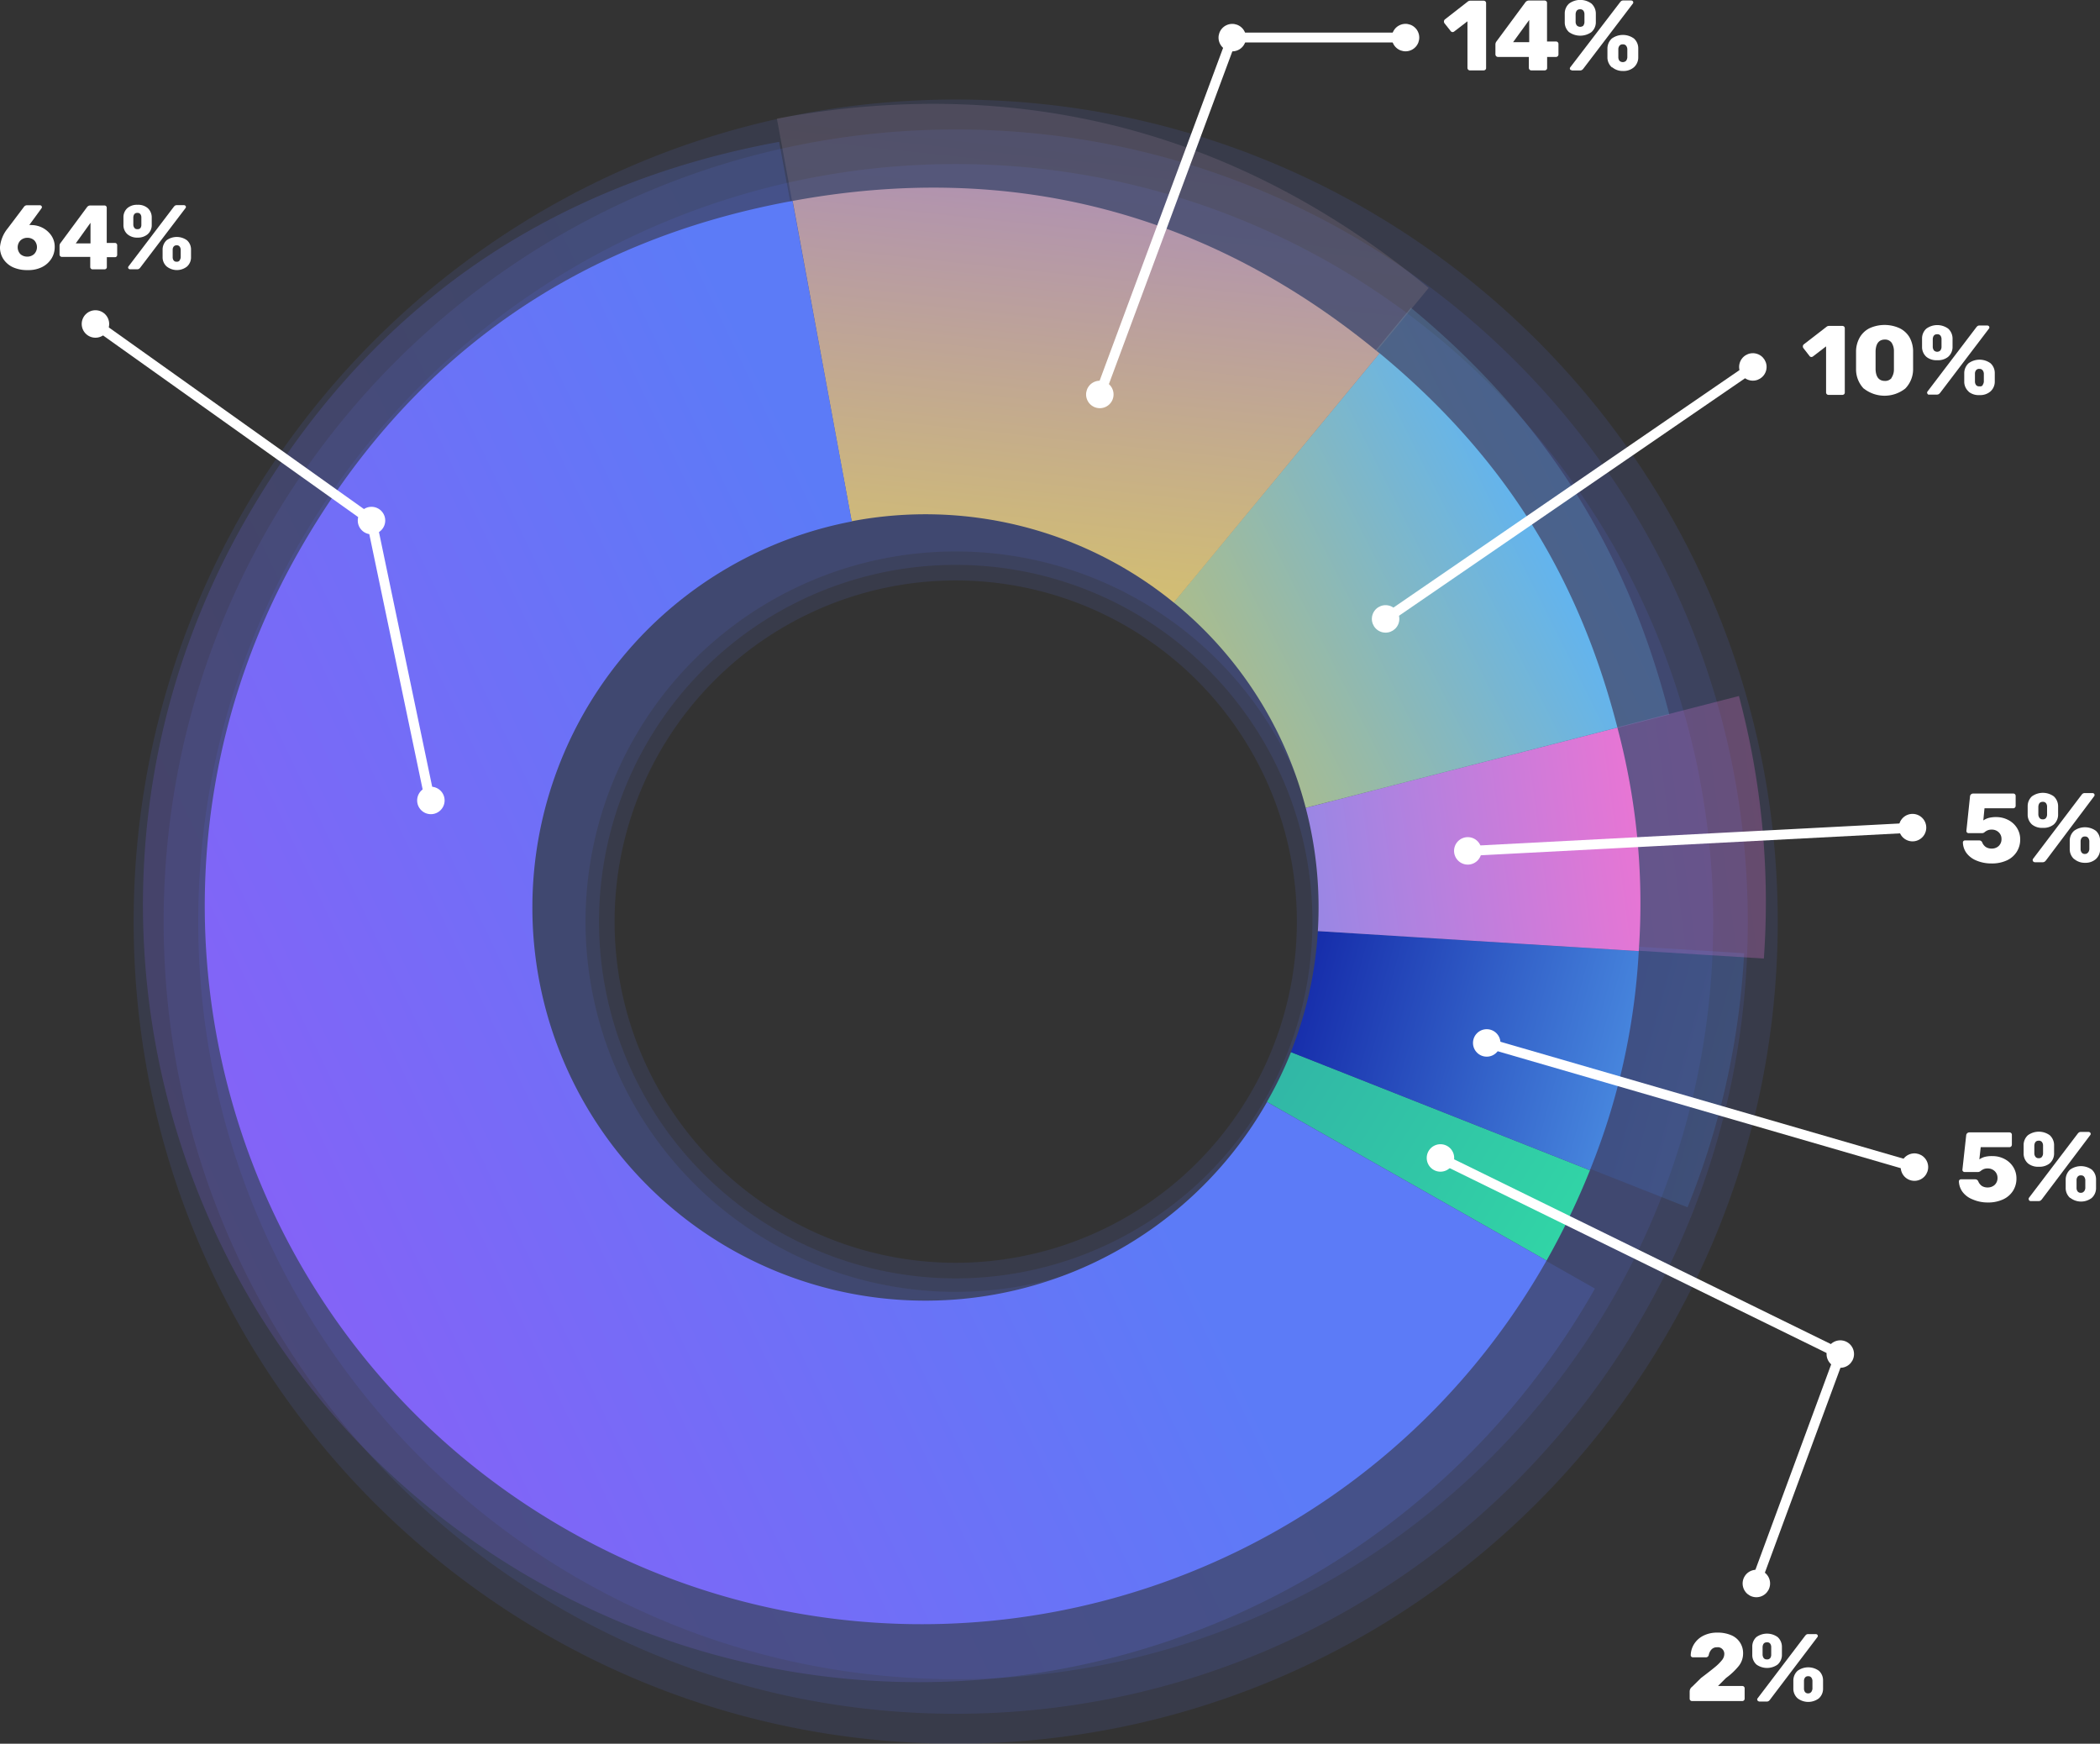 <svg xmlns="http://www.w3.org/2000/svg" xmlns:xlink="http://www.w3.org/1999/xlink" viewBox="0 0 637.63 529.4"><rect x="0" y="0" width="637.63" height="529.4" fill="#333333" stroke="none"/><defs><style>.grp2-cls-1{fill:#5c7bf7;opacity:0.12;isolation:isolate;}.grp2-cls-2{opacity:0.24;}.grp2-cls-3{fill:url(#grp2-gradient_9);}.grp2-cls-4{opacity:0.19;}.grp2-cls-5{fill:url(#grp2-gradient_11);}.grp2-cls-6{opacity:0.21;}.grp2-cls-7{fill:url(#grp2-gradient_7);}.grp2-cls-8{opacity:0.26;}.grp2-cls-9{fill:url(#grp2-gradient_8);}.grp2-cls-10{opacity:0.18;}.grp2-cls-11{fill:url(#grp2-gradient_10);}.grp2-cls-12{fill:url(#grp2-gradient_6);}.grp2-cls-13{fill:url(#grp2-gradient_7-2);}.grp2-cls-14{fill:url(#grp2-gradient_8-2);}.grp2-cls-15{fill:url(#grp2-gradient_9-2);}.grp2-cls-16{fill:url(#grp2-gradient_10-2);}.grp2-cls-17{fill:url(#grp2-gradient_11-2);}.grp2-cls-18{fill:none;stroke:#fff;stroke-linecap:round;stroke-linejoin:round;stroke-width:3px;}.grp2-cls-19{fill:#fff;}</style><linearGradient id="grp2-gradient_9" x1="-18.57" y1="85.89" x2="97.69" y2="164.12" gradientTransform="translate(554.96 202.53) rotate(119.39)" gradientUnits="userSpaceOnUse"><stop offset="0" stop-color="#5cb3f7"/><stop offset="1" stop-color="#b1bd84"/></linearGradient><linearGradient id="grp2-gradient_11" x1="174.36" y1="188.41" x2="421.07" y2="361.54" gradientTransform="translate(554.96 202.53) rotate(119.39)" gradientUnits="userSpaceOnUse"><stop offset="0" stop-color="#5c7bf7"/><stop offset="1" stop-color="#8960f7"/></linearGradient><linearGradient id="grp2-gradient_7" x1="166.7" y1="128.7" x2="110.46" y2="-94.51" gradientTransform="translate(554.96 202.53) rotate(119.39)" gradientUnits="userSpaceOnUse"><stop offset="0" stop-color="#000594"/><stop offset="1" stop-color="#60b3f7"/></linearGradient><linearGradient id="grp2-gradient_8" x1="29.81" y1="-35.59" x2="201.3" y2="192.28" gradientTransform="translate(554.96 202.53) rotate(119.39)" gradientUnits="userSpaceOnUse"><stop offset="0" stop-color="#ff70cf"/><stop offset="1" stop-color="#439af7"/></linearGradient><linearGradient id="grp2-gradient_10" x1="114.28" y1="205.77" x2="-183.28" y2="333.83" gradientTransform="translate(554.96 202.53) rotate(119.39)" gradientUnits="userSpaceOnUse"><stop offset="0" stop-color="#dbc963"/><stop offset="1" stop-color="#8960f7"/></linearGradient><linearGradient id="grp2-gradient_6" x1="179.31" y1="131.73" x2="188.64" y2="-64.94" gradientTransform="translate(554.96 202.53) rotate(119.39)" gradientUnits="userSpaceOnUse"><stop offset="0" stop-color="#31a9a6"/><stop offset="1" stop-color="#31e3a6"/></linearGradient><linearGradient id="grp2-gradient_7-2" x1="171.03" y1="136.38" x2="122.53" y2="-56.12" xlink:href="#grp2-gradient_7"/><linearGradient id="grp2-gradient_8-2" x1="54.88" y1="-0.12" x2="200.88" y2="193.88" xlink:href="#grp2-gradient_8"/><linearGradient id="grp2-gradient_9-2" x1="-3.06" y1="93.6" x2="103.94" y2="165.6" xlink:href="#grp2-gradient_9"/><linearGradient id="grp2-gradient_10-2" x1="123.43" y1="204.73" x2="-144.57" y2="320.06" xlink:href="#grp2-gradient_10"/><linearGradient id="grp2-gradient_11-2" x1="175.96" y1="188.7" x2="403.96" y2="348.7" xlink:href="#grp2-gradient_11"/></defs><g id="grp2-lay2_2" data-name="Слой 2"><g id="Токены"><g id="grp2-bl"><g id="grp2-bl2_3" data-name="Blur 3"><path class="grp2-cls-1" d="M290.19,30.22C152.35,30.22,40.58,142,40.58,279.81S152.35,529.4,290.19,529.4,539.78,417.65,539.78,279.81,428,30.22,290.19,30.22Zm0,362A112.4,112.4,0,1,1,402.58,279.81,112.4,112.4,0,0,1,290.19,392.22Z"/></g><g id="grp2-bl2_2" data-name="Blur 2"><path class="grp2-cls-1" d="M290.19,39.31c-132.82,0-240.5,107.68-240.5,240.5s107.68,240.5,240.5,240.5,240.5-107.68,240.5-240.5S423,39.31,290.19,39.31Zm0,348.81A108.31,108.31,0,1,1,398.5,279.81h0A108.31,108.31,0,0,1,290.19,388.12Z"/></g><g id="grp2-bl2_1" data-name="Blur 1"><path class="grp2-cls-1" d="M290.19,49.81c-127,0-230,103-230,230s103,230,230,230,230-103,230-230S417.21,49.81,290.19,49.81Zm0,333.58A103.58,103.58,0,1,1,393.77,279.81,103.58,103.58,0,0,1,290.19,383.39Z"/></g></g><g id="grp2-dg2"><g id="grp2-Layer_2-2" data-name="Layer 2-2"><g id="grp2-Blick_1" data-name="Blick 1"><g class="grp2-cls-2"><path class="grp2-cls-3" d="M404.06,243.38a129.19,129.19,0,0,0-43.57-67.76L428.4,93.43c40.32,33.32,65.44,72.85,78.46,123.51Z"/></g><g class="grp2-cls-4"><path class="grp2-cls-5" d="M162.87,480C49.63,415.69,9.9,271.81,74.15,158.56c36-63.42,90.67-102.34,162.43-115.49L256,148.35A129.13,129.13,0,1,0,392.43,339.12l91.84,52.1C420,504.52,276.12,544.19,162.87,480Z"/></g><g class="grp2-cls-6"><path class="grp2-cls-7" d="M407.15,325a136.37,136.37,0,0,0,9.5-42.59l112.93,7a239.56,239.56,0,0,1-17.19,77.14Z"/></g><g class="grp2-cls-8"><path class="grp2-cls-9" d="M421.13,283.92a139.46,139.46,0,0,0-4.32-44L528,211.31a243.09,243.09,0,0,1,7.57,79.7Z"/></g><g class="grp2-cls-10"><path class="grp2-cls-11" d="M255.78,144,235.89,36c73.58-13.56,140.22,3.76,197.9,51.42l-69.4,84A132.58,132.58,0,0,0,255.76,144Z"/></g></g><g id="grp2-Body"><path class="grp2-cls-12" d="M469.58,382.72l-84.9-48.17.12-.22A117.92,117.92,0,0,0,392,319.42l90.76,35.88A228.32,228.32,0,0,1,469.58,382.72Z"/><path class="grp2-cls-13" d="M391.94,319.42a117.42,117.42,0,0,0,8.2-36.74l97.44,6.08a206.74,206.74,0,0,1-14.83,66.53Z"/><path class="grp2-cls-14" d="M400.14,282.69a118.69,118.69,0,0,0-3.68-37.43l94.63-24.36a207,207,0,0,1,6.49,67.86Z"/><path class="grp2-cls-15" d="M396.46,245.26a118.85,118.85,0,0,0-40.1-62.37l62.52-75.66c37.1,30.66,60.22,67,72.22,113.66Z"/><path class="grp2-cls-16" d="M258.58,158.26,240.67,61c66.26-12.22,126.26,3.37,178.21,46.28l-62.47,75.67A119.42,119.42,0,0,0,258.58,158.26Z"/><path class="grp2-cls-17" d="M172.58,464.7c-104.66-59.38-141.37-192.35-82-297C123.83,109.08,174.36,73.13,240.63,61l18,97.32A119.34,119.34,0,1,0,384.71,334.57l84.87,48.15C410.21,487.38,277.24,524.08,172.58,464.7Z"/></g></g></g><g id="grp2-line_1" data-name="Линия 1"><polyline class="grp2-cls-18" points="28.97 98.35 112.8 158.03 130.59 243.15"/><circle class="grp2-cls-19" cx="28.98" cy="98.36" r="4.17"/><circle class="grp2-cls-19" cx="112.8" cy="158.04" r="4.17"/><circle class="grp2-cls-19" cx="130.83" cy="243.02" r="4.17"/></g><g id="grp2-line_2" data-name="Линия 2"><polyline class="grp2-cls-18" points="333.94 119.74 374.14 11.39 426.76 11.39"/><circle class="grp2-cls-19" cx="333.94" cy="119.76" r="4.17" transform="translate(-19.35 152.04) rotate(-24.95)"/><circle class="grp2-cls-19" cx="374.16" cy="11.42" r="4.17" transform="translate(30.1 158.9) rotate(-24.95)"/><circle class="grp2-cls-19" cx="426.77" cy="11.41" r="4.17" transform="translate(35.01 181.09) rotate(-24.95)"/></g><g id="grp2-line_3" data-name="Линия 3"><line class="grp2-cls-18" x1="532.22" y1="111.4" x2="420.73" y2="187.91"/><circle class="grp2-cls-19" cx="532.23" cy="111.4" r="4.17" transform="translate(301.46 603.77) rotate(-76.71)"/><circle class="grp2-cls-19" cx="420.72" cy="187.9" r="4.17" transform="translate(141.13 554.16) rotate(-76.71)"/></g><g id="grp2-line_4" data-name="Линия 4"><line class="grp2-cls-18" x1="580.72" y1="251.31" x2="445.69" y2="258.37"/><circle class="grp2-cls-19" cx="580.71" cy="251.27" r="4.17" transform="translate(-7.59 484.22) rotate(-45)"/><circle class="grp2-cls-19" cx="445.67" cy="258.33" r="4.17"/></g><g id="grp2-line_5" data-name="Линия 5"><line class="grp2-cls-18" x1="581.29" y1="354.31" x2="451.43" y2="316.64"/><circle class="grp2-cls-19" cx="581.29" cy="354.34" r="4.17" transform="translate(-96.58 291.51) rotate(-26.07)"/><circle class="grp2-cls-19" cx="451.42" cy="316.64" r="4.17"/></g><g id="Линия_6" data-name="Линия 6"><polyline class="grp2-cls-18" points="437.35 351.6 558.75 411.13 533.02 480.88"/><circle class="grp2-cls-19" cx="437.37" cy="351.56" r="4.17"/><circle class="grp2-cls-19" cx="558.77" cy="411.1" r="4.17" transform="translate(-92.21 171.42) rotate(-16.13)"/><circle class="grp2-cls-19" cx="533.29" cy="480.76" r="4.17" transform="translate(-112.57 167.08) rotate(-16.13)"/></g><g id="grp2-text"><g id="_64" data-name="64"><path class="grp2-cls-19" d="M4,81.17A7,7,0,0,1,1.06,78.7,6.41,6.41,0,0,1,0,75a10.46,10.46,0,0,1,2.36-5.69l4.87-6.45a1.17,1.17,0,0,1,1-.55h3.89a.61.61,0,0,1,.61.61h0a.73.73,0,0,1-.15.35l-3.7,5.06a3.31,3.31,0,0,1,.77,0A7.56,7.56,0,0,1,13,69.2a7.37,7.37,0,0,1,2.61,2.35,5.94,5.94,0,0,1,1,3.41,6.53,6.53,0,0,1-1,3.57,7.2,7.2,0,0,1-2.89,2.58A9.31,9.31,0,0,1,8.38,82,10.43,10.43,0,0,1,4,81.17Zm6.39-4.06a3,3,0,0,0,0-4.15A3,3,0,0,0,8.3,72.2,3,3,0,0,0,6.21,73a3,3,0,0,0,0,4.17,3.08,3.08,0,0,0,2.09.74A3,3,0,0,0,10.39,77.11Z"/><path class="grp2-cls-19" d="M27.6,81.55a.66.66,0,0,1-.2-.48V78H18.79a.73.73,0,0,1-.71-.69V74.57a1.34,1.34,0,0,1,.32-.83l8.06-10.9a1.24,1.24,0,0,1,1-.46h4.23a.69.69,0,0,1,.51.19.64.64,0,0,1,.21.5V73.76h2.44a.68.68,0,0,1,.73.64v3a.73.73,0,0,1-.19.48.63.63,0,0,1-.5.2H32.44v3a.62.62,0,0,1-.21.5.69.69,0,0,1-.51.19H28A.65.65,0,0,1,27.6,81.55ZM23,73.9h4.48V67.64Z"/><path class="grp2-cls-19" d="M38.72,71.14a3.69,3.69,0,0,1-1.24-2.63V65.88a3.69,3.69,0,0,1,1.2-2.7,4.45,4.45,0,0,1,3.09-1,4.41,4.41,0,0,1,3.08,1,3.76,3.76,0,0,1,1.22,2.7v2.63a3.67,3.67,0,0,1-1.26,2.63,4.56,4.56,0,0,1-3,1A4.48,4.48,0,0,1,38.72,71.14Zm.37,10.47a.53.53,0,0,1-.19-.41.51.51,0,0,1,.11-.31L52.74,62.83a1.77,1.77,0,0,1,.41-.41,1,1,0,0,1,.55-.13h2.1a.64.64,0,0,1,.46.15.53.53,0,0,1,.19.4.52.52,0,0,1-.11.32L42.61,81.22a1.68,1.68,0,0,1-.43.41,1.06,1.06,0,0,1-.55.13H39.55A.69.69,0,0,1,39.09,81.61Zm3.52-12.34a1.54,1.54,0,0,0,.31-.92V66a1.64,1.64,0,0,0-.31-1,1.08,1.08,0,0,0-.91-.37c-.74,0-1.15.44-1.22,1.33v2.32a1.69,1.69,0,0,0,.35.94,1,1,0,0,0,.87.35A1.08,1.08,0,0,0,42.61,69.27Zm8,11.64a3.77,3.77,0,0,1-1.24-2.63V75.66a3.87,3.87,0,0,1,1.22-2.72,5.27,5.27,0,0,1,6.17,0A3.72,3.72,0,0,1,58,75.66v2.62a3.72,3.72,0,0,1-1.24,2.66,4.94,4.94,0,0,1-6.1,0Zm3.91-1.86a1.76,1.76,0,0,0,.35-1V75.77a1.69,1.69,0,0,0-.35-.94,1,1,0,0,0-.87-.35,1.1,1.1,0,0,0-.91.37,1.54,1.54,0,0,0-.31.92v2.32a1.64,1.64,0,0,0,.31,1,1.07,1.07,0,0,0,.91.37,1,1,0,0,0,.91-.4Z"/></g><g id="_14" data-name="14"><path class="grp2-cls-19" d="M445.79,21.15a.75.75,0,0,1-.22-.53V6.47l-4.05,3.11a.79.79,0,0,1-.44.16.77.77,0,0,1-.65-.36L438.55,7a.93.93,0,0,1-.12-.46.81.81,0,0,1,.32-.67l7-5.46a1.27,1.27,0,0,1,.69-.2h4a.8.8,0,0,1,.57.2.7.7,0,0,1,.22.55V20.62a.7.7,0,0,1-.22.55.8.8,0,0,1-.57.2h-4.17A.7.7,0,0,1,445.79,21.15Z"/><path class="grp2-cls-19" d="M464.43,21.15a.75.75,0,0,1-.22-.53V17.29h-9.4a.79.79,0,0,1-.75-.75V13.46a1.52,1.52,0,0,1,.34-.91L463.18.67a1.36,1.36,0,0,1,1.15-.51h4.61a.8.8,0,0,1,.57.2.7.7,0,0,1,.22.55V12.6h2.69a.73.73,0,0,1,.78.7.13.13,0,0,1,0,.06v3.18a.73.73,0,0,1-.21.52.74.74,0,0,1-.54.23h-2.69v3.33a.7.7,0,0,1-.22.55.8.8,0,0,1-.57.2h-4A.69.69,0,0,1,464.43,21.15Zm-5-8.35h4.89V6.06Z"/><path class="grp2-cls-19" d="M476.46,9.8a4,4,0,0,1-1.35-2.87V4.06a4,4,0,0,1,1.35-3,5.75,5.75,0,0,1,6.73,0,4.13,4.13,0,0,1,1.36,3V6.91a4,4,0,0,1-1.38,2.87,5.88,5.88,0,0,1-6.71,0Zm.41,11.43a.55.55,0,0,1-.21-.45.54.54,0,0,1,.12-.34L491.87.73a2.08,2.08,0,0,1,.44-.45,1.19,1.19,0,0,1,.61-.14h2.28a.76.76,0,0,1,.51.16.55.55,0,0,1,.2.45.54.54,0,0,1-.12.34l-15,19.71a1.83,1.83,0,0,1-.47.45,1.13,1.13,0,0,1-.6.14h-2.27a.77.77,0,0,1-.5-.18Zm3.88-13.47a1.8,1.8,0,0,0,.34-1V4.22a1.83,1.83,0,0,0-.34-1,1.21,1.21,0,0,0-1-.4c-.81,0-1.26.48-1.34,1.45V6.75a1.81,1.81,0,0,0,.39,1,1.47,1.47,0,0,0,2,0Zm8.69,12.7a4,4,0,0,1-1.37-2.91V14.7a4.15,4.15,0,0,1,1.33-3,5.72,5.72,0,0,1,6.73,0,4,4,0,0,1,1.3,3v2.85a4,4,0,0,1-1.36,2.91,4.8,4.8,0,0,1-3.29,1.09,4.89,4.89,0,0,1-3.24-1.11Zm4.29-2a2,2,0,0,0,.38-1.05V14.86a1.94,1.94,0,0,0-.38-1,1.18,1.18,0,0,0-1-.39,1.16,1.16,0,0,0-1,.41,1.74,1.74,0,0,0-.35,1v2.53a1.77,1.77,0,0,0,.35,1.05,1.45,1.45,0,0,0,2,0Z"/></g><g id="_10" data-name="10"><path id="grp2_1" data-name="1" class="grp2-cls-19" d="M554.68,119.68a.69.69,0,0,1-.22-.52v-14l-4,3.07a.82.82,0,0,1-.46.16.74.74,0,0,1-.61-.36l-1.86-2.39a.93.93,0,0,1-.12-.46.78.78,0,0,1,.32-.66l6.95-5.37a1.14,1.14,0,0,1,.69-.2h4a.79.79,0,0,1,.56.2.72.72,0,0,1,.21.54v19.46a.72.72,0,0,1-.21.54.79.79,0,0,1-.56.2h-4.18A.72.72,0,0,1,554.68,119.68Z"/><path id="_0" data-name="0" class="grp2-cls-19" d="M565.91,118a8.43,8.43,0,0,1-2.35-5.65v-5.9a8.81,8.81,0,0,1,1.12-4,7.13,7.13,0,0,1,2.91-2.77,11,11,0,0,1,9.26,0,7.15,7.15,0,0,1,2.92,2.69,8.93,8.93,0,0,1,1.11,4v5.9a8.41,8.41,0,0,1-2.37,5.69,10.18,10.18,0,0,1-12.6,0Zm8.39-3.25a4.6,4.6,0,0,0,.76-2.6v-5.56a4.61,4.61,0,0,0-.72-2.56,2.44,2.44,0,0,0-2-.94q-2.7,0-2.85,3.5v5.56q.13,3.5,2.85,3.5a2.47,2.47,0,0,0,2-.88Z"/><path id="_" data-name="%" class="grp2-cls-19" d="M584.94,108.36a4,4,0,0,1-1.34-2.83v-2.84a4,4,0,0,1,1.3-2.91,5.64,5.64,0,0,1,6.64,0,4.08,4.08,0,0,1,1.32,2.91v2.84a4,4,0,0,1-1.36,2.83,4.89,4.89,0,0,1-3.27,1A4.82,4.82,0,0,1,584.94,108.36Zm.4,11.28a.51.51,0,0,1-.2-.44.49.49,0,0,1,.12-.34L600.05,99.4a1.84,1.84,0,0,1,.44-.44,1.12,1.12,0,0,1,.59-.14h2.26a.75.75,0,0,1,.5.16.57.57,0,0,1,.08.78l-14.79,19.46a2.13,2.13,0,0,1-.46.44,1.13,1.13,0,0,1-.6.14h-2.24a.76.76,0,0,1-.49-.08Zm3.83-13.27a1.79,1.79,0,0,0,.34-1v-2.5a1.79,1.79,0,0,0-.34-1,1.14,1.14,0,0,0-1-.39c-.8,0-1.24.47-1.32,1.43v2.5a1.9,1.9,0,0,0,.38,1,1.38,1.38,0,0,0,1.92,0Zm8.6,12.53a4,4,0,0,1-1.36-2.87v-2.82a4.15,4.15,0,0,1,1.32-2.93,5.66,5.66,0,0,1,6.65,0,4,4,0,0,1,1.3,2.93V116a4,4,0,0,1-1.34,2.87,4.77,4.77,0,0,1-3.28,1.08,4.84,4.84,0,0,1-3.29-1Zm4.21-2a2,2,0,0,0,.38-1v-2.5a1.83,1.83,0,0,0-.38-1A1.17,1.17,0,0,0,601,112a1.15,1.15,0,0,0-1,.4,1.65,1.65,0,0,0-.34,1v2.5a1.79,1.79,0,0,0,.34,1,1.12,1.12,0,0,0,1,.39A1.1,1.1,0,0,0,602,117Z"/></g><g id="grp2-bl5" data-name="5"><path id="grp2_2" data-name=";" class="grp2-cls-19" d="M600,261.22a7,7,0,0,1-2.95-2.29,5.74,5.74,0,0,1-1.05-3.15.62.62,0,0,1,.62-.62h4.24a1,1,0,0,1,1,.58,3,3,0,0,0,1.12,1.43,3.19,3.19,0,0,0,1.75.46,3,3,0,0,0,2.13-.77,2.82,2.82,0,0,0,.86-2.17,2.69,2.69,0,0,0-.84-2,2.94,2.94,0,0,0-2.15-.81,2.87,2.87,0,0,0-1.19.2,3.67,3.67,0,0,0-.88.51,1.26,1.26,0,0,1-.78.36h-4.16a.66.66,0,0,1-.66-.66h0l1.1-10.47a.88.88,0,0,1,.32-.66,1,1,0,0,1,.68-.24h12.11a.72.72,0,0,1,.75.68v3.07a.7.7,0,0,1-.22.51.66.66,0,0,1-.53.22h-8.71l-.36,3.69a5.34,5.34,0,0,1,1.62-.76,8.68,8.68,0,0,1,2.33-.26,7.84,7.84,0,0,1,3.58.86,6.74,6.74,0,0,1,2.67,2.41,6.44,6.44,0,0,1,1,3.54,6.89,6.89,0,0,1-1.06,3.75,7,7,0,0,1-3,2.59,10.76,10.76,0,0,1-4.68.93A11.53,11.53,0,0,1,600,261.22Z"/><path id="grp2_3" data-name="%" class="grp2-cls-19" d="M617,250.34a4,4,0,0,1-1.33-2.83v-2.82a4,4,0,0,1,1.29-2.91,5.67,5.67,0,0,1,6.64,0,4.11,4.11,0,0,1,1.31,2.91v2.82a4,4,0,0,1-1.35,2.83,4.89,4.89,0,0,1-3.27,1A4.82,4.82,0,0,1,617,250.34Zm.4,11.26a.57.57,0,0,1-.2-.44.56.56,0,0,1,.08-.38L632,241.36a1.84,1.84,0,0,1,.44-.44,1.13,1.13,0,0,1,.6-.14h2.25a.77.77,0,0,1,.5.16.59.59,0,0,1,.08.78L621.24,261.2a2.13,2.13,0,0,1-.46.44,1.13,1.13,0,0,1-.6.14H618a.76.76,0,0,1-.58-.18Zm3.83-13.27a1.7,1.7,0,0,0,.33-1v-2.49a1.81,1.81,0,0,0-.33-1,1.19,1.19,0,0,0-1-.4q-1.2,0-1.32,1.44v2.49a2,2,0,0,0,.38,1,1.13,1.13,0,0,0,.94.38,1.15,1.15,0,0,0,1-.4Zm8.56,12.51a4,4,0,0,1-1.35-2.87v-2.81a4.06,4.06,0,0,1,1.31-2.92,5.63,5.63,0,0,1,6.63,0,4,4,0,0,1,1.28,2.92V258a4,4,0,0,1-1.34,2.87,4.76,4.76,0,0,1-3.24,1.08,4.88,4.88,0,0,1-3.27-1.14Zm4.22-2a1.94,1.94,0,0,0,.38-1v-2.49a1.77,1.77,0,0,0-.38-1,1.1,1.1,0,0,0-.93-.38,1.15,1.15,0,0,0-1,.4,1.74,1.74,0,0,0-.34,1v2.49a1.77,1.77,0,0,0,.34,1,1.17,1.17,0,0,0,1,.4,1.09,1.09,0,0,0,.93-.46Z"/></g><g id="_5-2" data-name="5"><path id="_5-3" data-name="5" class="grp2-cls-19" d="M598.85,364.1a6.86,6.86,0,0,1-3-2.29,5.75,5.75,0,0,1-1.06-3.15.61.61,0,0,1,.62-.61h4.24a1,1,0,0,1,1,.57,3.16,3.16,0,0,0,1.11,1.44,3.2,3.2,0,0,0,1.76.46,3.1,3.1,0,0,0,2.13-.78,2.82,2.82,0,0,0,.86-2.17,2.76,2.76,0,0,0-.84-2,3,3,0,0,0-2.15-.82,3.06,3.06,0,0,0-1.2.2,3.86,3.86,0,0,0-.87.52,1.44,1.44,0,0,1-.78.36h-4.16a.66.66,0,0,1-.66-.66h0L597,344.7a1,1,0,0,1,.32-.66,1,1,0,0,1,.68-.24h12.11a.72.72,0,0,1,.76.68v3.07a.74.74,0,0,1-.22.52.77.77,0,0,1-.54.22h-8.7L601,352a5.29,5.29,0,0,1,1.61-.76A8.72,8.72,0,0,1,605,351a7.72,7.72,0,0,1,3.59.85,6.81,6.81,0,0,1,2.67,2.41,6.44,6.44,0,0,1,1,3.55,6.87,6.87,0,0,1-1.05,3.74,7,7,0,0,1-3,2.59,10.77,10.77,0,0,1-4.68.94A11.37,11.37,0,0,1,598.85,364.1Z"/><path id="grpp2_4" data-name="%" class="grp2-cls-19" d="M615.78,353.23a4,4,0,0,1-1.34-2.83v-2.83a4,4,0,0,1,1.3-2.91,5.66,5.66,0,0,1,6.63,0,4.08,4.08,0,0,1,1.32,2.91v2.83a4,4,0,0,1-1.36,2.83,4.94,4.94,0,0,1-3.27,1A4.86,4.86,0,0,1,615.78,353.23Zm.4,11.25a.51.51,0,0,1-.2-.44.47.47,0,0,1,.08-.38l14.76-19.42a2.24,2.24,0,0,1,.43-.44,1.15,1.15,0,0,1,.6-.14h2.25a.81.81,0,0,1,.5.16.54.54,0,0,1,.2.44.5.5,0,0,1-.12.34L620,364.08a1.92,1.92,0,0,1-.46.44,1.13,1.13,0,0,1-.6.14h-2.23a.73.73,0,0,1-.57-.18ZM620,351.21a1.74,1.74,0,0,0,.34-1v-2.49a1.77,1.77,0,0,0-.34-1,1.17,1.17,0,0,0-1-.4c-.79,0-1.23.48-1.31,1.44v2.49a1.77,1.77,0,0,0,.38,1,1.1,1.1,0,0,0,.93.38,1.13,1.13,0,0,0,1-.4Zm8.57,12.51a4,4,0,0,1-1.36-2.87v-2.8a4.13,4.13,0,0,1,1.32-2.93,5.66,5.66,0,0,1,6.63,0,4,4,0,0,1,1.27,2.93v2.8a4,4,0,0,1-1.33,2.87,5.33,5.33,0,0,1-6.51-.06Zm4.22-2a2,2,0,0,0,.38-1v-2.49a2,2,0,0,0-.38-1,1.12,1.12,0,0,0-.94-.38,1.15,1.15,0,0,0-1,.4,1.65,1.65,0,0,0-.34,1v2.49a1.74,1.74,0,0,0,.34,1,1.15,1.15,0,0,0,1,.4,1.12,1.12,0,0,0,.94-.46Z"/></g><g id="_2-2" data-name="2"><path id="_2-3" data-name="2" class="grp2-cls-19" d="M513.25,516.25a.67.67,0,0,1-.21-.5v-2.18a1.78,1.78,0,0,1,.74-1.46l2.7-2.66q2.78-2.1,4.18-3.26a14.37,14.37,0,0,0,2.15-2.12,3,3,0,0,0,.74-1.79,2,2,0,0,0-1.7-2.16,1.77,1.77,0,0,0-.46,0,2.23,2.23,0,0,0-1.74.68,3.5,3.5,0,0,0-.82,1.71.89.89,0,0,1-1,.66H514a.64.64,0,0,1-.45-.19.57.57,0,0,1-.19-.43,6.74,6.74,0,0,1,1.07-3.48,7.06,7.06,0,0,1,2.82-2.49,9.19,9.19,0,0,1,4.16-.91,10.39,10.39,0,0,1,4.23.78,5.83,5.83,0,0,1,3.62,5.54,6.07,6.07,0,0,1-1.3,3.79,20.51,20.51,0,0,1-3.89,3.67l-2.43,2.43H529a.69.69,0,0,1,.73.66.11.11,0,0,1,0,.08v3.11a.71.71,0,0,1-.21.51.69.69,0,0,1-.52.21H513.76A.74.74,0,0,1,513.25,516.25Z"/><path id="_5-4" data-name="%" class="grp2-cls-19" d="M533.35,505.39a3.89,3.89,0,0,1-1.3-2.76v-2.76a3.87,3.87,0,0,1,1.24-2.84,5.51,5.51,0,0,1,6.47,0,4,4,0,0,1,1.29,2.84v2.76a3.92,3.92,0,0,1-1.33,2.76,5.53,5.53,0,0,1-6.37,0Zm.39,11a.54.54,0,0,1-.2-.43.52.52,0,0,1,.12-.33l14.4-18.95a2.19,2.19,0,0,1,.43-.43,1.08,1.08,0,0,1,.58-.13h2.2a.73.73,0,0,1,.49.15.56.56,0,0,1,.19.43.5.5,0,0,1-.12.33l-14.4,19a1.76,1.76,0,0,1-.43.43,1.08,1.08,0,0,1-.58.14h-2.18A.7.7,0,0,1,533.74,516.37Zm3.73-12.94a1.75,1.75,0,0,0,.33-1V500a1.77,1.77,0,0,0-.33-1,1.11,1.11,0,0,0-1-.38c-.78,0-1.21.46-1.29,1.39v2.43a2,2,0,0,0,.37,1,1.13,1.13,0,0,0,.92.36A1.11,1.11,0,0,0,537.47,503.43Zm8.38,12.2a3.91,3.91,0,0,1-1.33-2.8v-2.74a4,4,0,0,1,1.29-2.85,5.51,5.51,0,0,1,6.47,0,3.87,3.87,0,0,1,1.26,2.85v2.74a3.88,3.88,0,0,1-1.3,2.8,5.35,5.35,0,0,1-6.39,0Zm4.1-1.94a2.07,2.07,0,0,0,.37-1v-2.43a1.77,1.77,0,0,0-.37-1,1.1,1.1,0,0,0-.92-.37,1.12,1.12,0,0,0-.95.39,1.69,1.69,0,0,0-.33,1v2.43a1.74,1.74,0,0,0,.33,1,1.15,1.15,0,0,0,.95.39,1.13,1.13,0,0,0,.92-.43Z"/></g></g></g></g></svg>